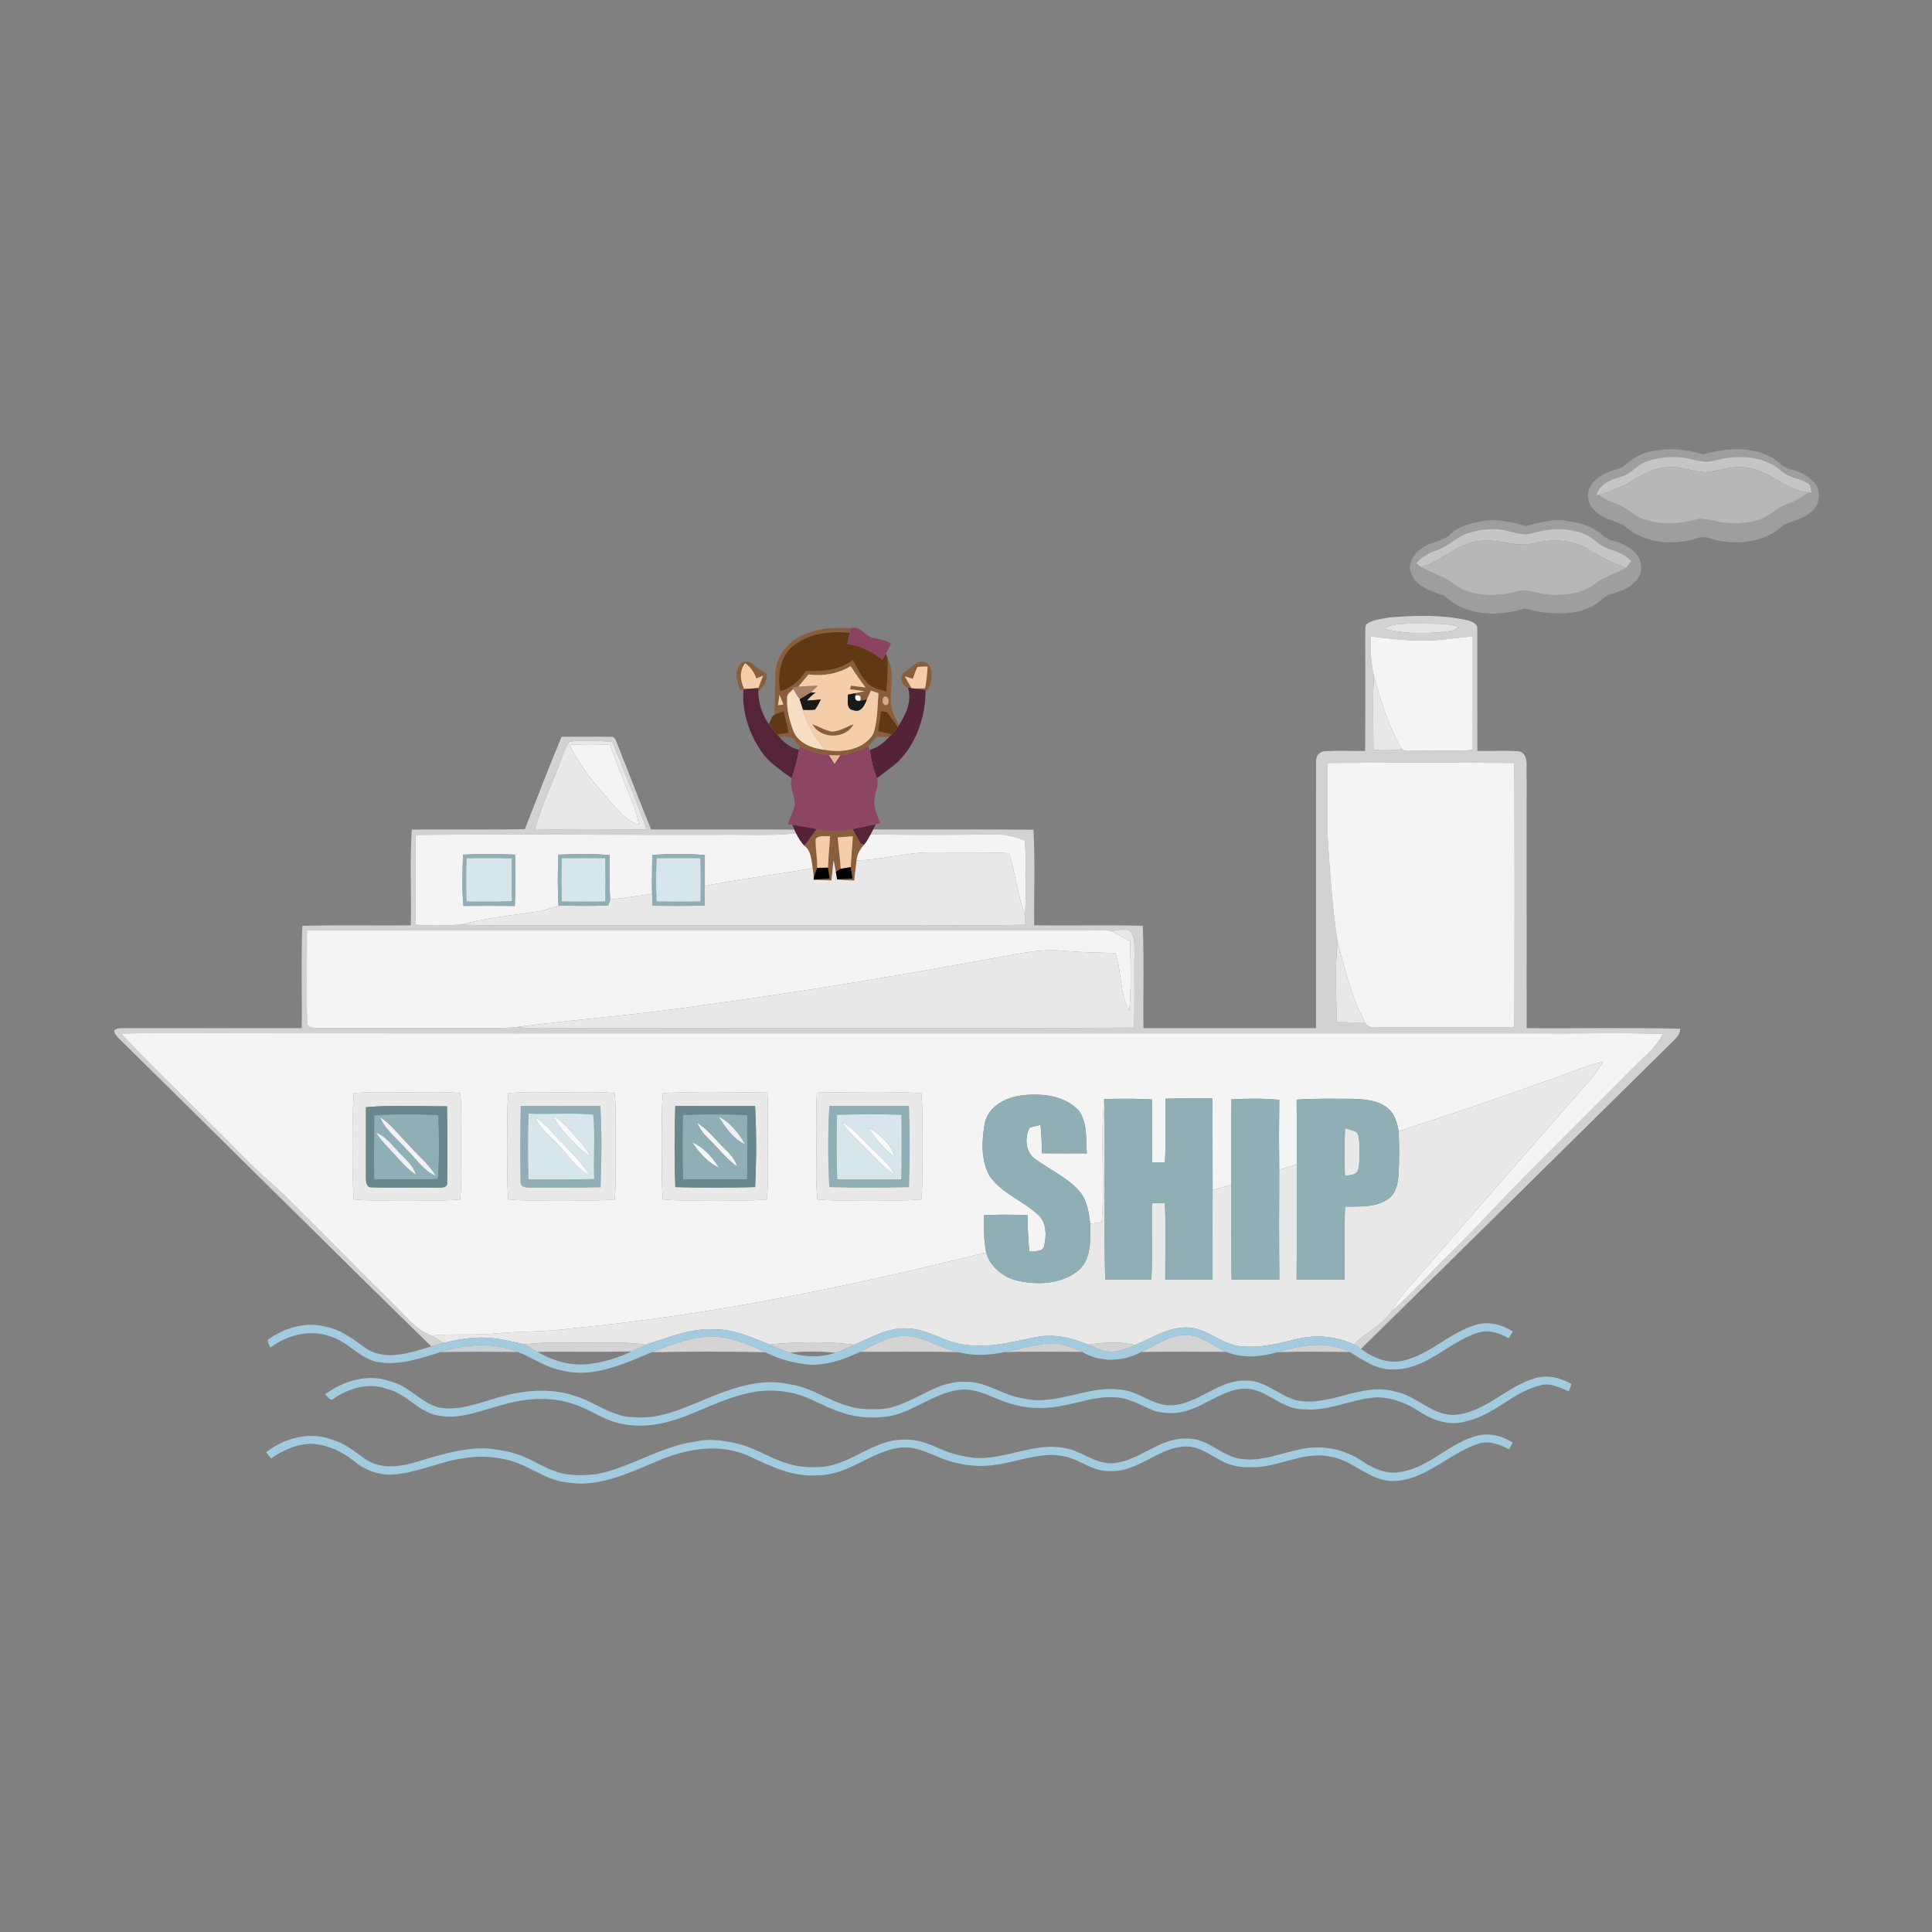 <?xml version="1.0" encoding="UTF-8" ?>
<!DOCTYPE svg PUBLIC "-//W3C//DTD SVG 1.1//EN" "http://www.w3.org/Graphics/SVG/1.1/DTD/svg11.dtd">
<svg width="750pt" height="750pt" viewBox="0 0 750 750" version="1.1" xmlns="http://www.w3.org/2000/svg">
<rect x="0" y="0" width="750" height="750" fill="#808080" stroke="none"/>
<g id="#9e9e9eff">
<path fill="#9e9e9e" opacity="1.00" d=" M 640.33 175.38 C 647.15 173.75 654.41 174.20 661.06 176.39 C 670.84 173.64 682.85 172.81 691.05 179.94 C 692.84 181.93 695.60 182.18 697.96 183.12 C 700.88 184.17 703.56 186.05 705.27 188.67 C 706.71 191.62 706.33 195.56 703.90 197.90 C 700.96 201.20 696.51 202.09 692.57 203.60 C 686.25 209.91 676.55 211.53 668.02 210.04 C 664.95 209.67 661.91 207.54 658.85 208.95 C 649.32 212.03 637.71 210.90 630.21 203.80 C 626.43 201.99 621.87 201.35 618.93 198.07 C 615.90 195.40 615.50 190.29 618.38 187.37 C 621.15 183.94 625.52 182.74 629.55 181.51 C 632.78 178.89 636.12 176.21 640.33 175.38 M 639.81 178.90 C 635.72 180.07 633.22 184.08 629.07 185.12 C 625.13 186.20 620.80 187.97 619.64 192.34 L 620.61 192.07 C 622.57 193.75 624.96 194.76 627.39 195.58 C 631.44 196.86 634.25 200.43 638.30 201.71 C 644.63 203.76 651.51 203.51 657.89 201.84 C 661.30 200.81 664.71 202.25 668.08 202.74 C 672.98 203.50 678.09 203.26 682.84 201.81 C 686.90 200.55 689.80 197.13 693.78 195.70 C 696.78 194.59 699.67 193.15 702.17 191.13 L 703.24 191.34 C 703.10 190.57 702.82 189.03 702.68 188.27 C 699.58 185.59 694.98 185.77 691.88 183.09 C 684.90 176.72 674.29 176.38 665.59 178.75 C 662.35 179.82 659.05 178.80 655.88 178.08 C 650.58 176.82 644.98 177.32 639.81 178.90 Z" />
<path fill="#9e9e9e" opacity="1.00" d=" M 574.40 202.54 C 580.31 201.10 586.32 202.53 592.01 204.20 C 596.94 203.19 601.86 201.43 606.98 202.05 C 611.21 202.64 615.61 203.35 619.29 205.67 C 621.52 207.02 623.26 209.25 625.92 209.84 C 629.89 211.05 634.19 212.80 636.31 216.62 C 637.68 219.58 637.33 223.50 634.79 225.75 C 631.99 228.84 627.84 229.82 624.06 231.11 C 621.62 232.59 619.72 234.89 617.01 235.92 C 609.08 239.31 600.05 238.38 591.97 236.19 C 581.63 239.49 568.79 239.29 560.67 231.19 C 555.90 229.66 550.21 228.00 547.98 223.02 C 546.10 219.24 548.62 214.97 551.85 212.89 C 555.25 210.18 560.13 210.38 563.21 207.21 C 566.30 204.44 570.37 203.18 574.40 202.54 M 570.59 206.71 C 565.78 208.05 562.34 212.05 557.63 213.64 C 554.63 214.65 551.84 216.22 549.78 218.67 C 550.29 219.05 551.29 219.82 551.80 220.20 C 554.44 221.70 557.28 222.78 560.06 224.01 C 563.38 225.51 565.93 228.36 569.42 229.55 C 575.62 231.60 582.38 231.35 588.63 229.65 C 593.11 228.34 597.46 230.76 601.93 230.93 C 608.02 231.26 614.59 230.39 619.51 226.49 C 623.01 223.72 627.45 222.69 631.25 220.46 C 631.92 219.57 632.59 218.68 633.28 217.79 C 630.99 215.36 627.93 214.05 624.79 213.13 C 621.22 212.14 618.86 209.06 615.61 207.49 C 609.04 204.65 601.59 204.95 594.84 206.98 C 591.53 208.09 588.21 206.68 584.99 206.01 C 580.24 204.87 575.24 205.43 570.59 206.71 Z" />
</g>
<g id="#c5c5c5ff">
<path fill="#c5c5c5" opacity="1.00" d=" M 639.81 178.90 C 644.98 177.32 650.58 176.82 655.88 178.08 C 659.05 178.80 662.35 179.82 665.59 178.75 C 674.29 176.38 684.90 176.72 691.88 183.09 C 694.98 185.77 699.58 185.59 702.68 188.27 C 702.82 189.03 703.10 190.57 703.24 191.34 L 702.17 191.13 C 692.95 190.38 686.63 182.15 677.43 181.45 C 672.13 180.62 667.10 183.03 661.87 183.32 C 657.26 183.18 652.91 181.02 648.25 181.31 C 643.19 181.47 638.45 183.53 634.25 186.24 C 630.06 188.92 625.40 190.78 620.61 192.07 L 619.64 192.34 C 620.80 187.97 625.13 186.20 629.07 185.12 C 633.22 184.08 635.72 180.07 639.81 178.90 Z" />
<path fill="#c5c5c5" opacity="1.00" d=" M 570.59 206.71 C 575.24 205.43 580.24 204.87 584.99 206.01 C 588.21 206.68 591.53 208.09 594.84 206.98 C 601.59 204.95 609.04 204.65 615.61 207.49 C 618.86 209.06 621.22 212.14 624.79 213.13 C 627.93 214.05 630.99 215.36 633.28 217.79 C 632.59 218.68 631.92 219.57 631.25 220.46 C 626.18 218.55 621.27 216.27 616.71 213.32 C 610.50 209.42 602.74 209.19 595.77 210.83 C 588.84 212.76 582.01 209.13 575.03 209.95 C 566.19 210.40 560.01 217.73 551.80 220.20 C 551.29 219.82 550.29 219.05 549.78 218.67 C 551.84 216.22 554.63 214.65 557.63 213.64 C 562.34 212.05 565.78 208.05 570.59 206.71 Z" />
</g>
<g id="#b7b7b7ff">
<path fill="#b7b7b7" opacity="1.00" d=" M 634.25 186.24 C 638.45 183.53 643.19 181.47 648.25 181.31 C 652.91 181.02 657.26 183.18 661.87 183.32 C 667.10 183.03 672.13 180.62 677.43 181.45 C 686.63 182.15 692.95 190.38 702.17 191.13 C 699.67 193.15 696.78 194.59 693.78 195.70 C 689.80 197.13 686.90 200.55 682.84 201.81 C 678.09 203.26 672.98 203.50 668.08 202.74 C 664.71 202.25 661.30 200.81 657.89 201.84 C 651.51 203.51 644.63 203.76 638.30 201.71 C 634.25 200.43 631.44 196.86 627.39 195.58 C 624.96 194.76 622.57 193.75 620.61 192.07 C 625.40 190.78 630.06 188.92 634.25 186.24 Z" />
<path fill="#b7b7b7" opacity="1.00" d=" M 551.80 220.20 C 560.01 217.73 566.19 210.40 575.03 209.95 C 582.01 209.13 588.84 212.76 595.77 210.83 C 602.74 209.19 610.50 209.42 616.71 213.32 C 621.27 216.27 626.18 218.55 631.25 220.46 C 627.45 222.69 623.01 223.72 619.51 226.49 C 614.59 230.39 608.02 231.26 601.93 230.93 C 597.46 230.76 593.11 228.34 588.63 229.65 C 582.38 231.35 575.62 231.60 569.42 229.55 C 565.93 228.36 563.38 225.51 560.06 224.01 C 557.28 222.78 554.44 221.70 551.80 220.20 Z" />
</g>
<g id="#d2d2d2ff">
<path fill="#d2d2d2" opacity="1.00" d=" M 539.45 239.68 C 549.41 238.90 559.59 238.57 569.41 240.74 C 571.13 241.15 573.72 242.02 573.47 244.23 C 573.55 259.98 573.45 275.73 573.51 291.49 C 578.85 291.64 584.21 291.26 589.54 291.65 C 592.04 291.99 592.73 294.83 592.63 296.96 C 592.63 331.01 592.61 365.07 592.64 399.12 C 612.51 399.29 632.41 398.83 652.27 399.36 C 652.19 402.26 649.61 403.90 647.81 405.82 C 607.98 445.08 568.23 484.45 528.33 523.65 C 527.44 523.04 526.54 522.46 525.64 521.90 C 530.06 517.20 536.37 514.66 540.06 509.22 C 548.04 502.16 555.12 494.18 562.74 486.74 C 574.04 475.71 584.52 463.87 595.79 452.80 C 608.57 439.91 621.45 427.12 634.26 414.26 C 638.24 410.20 643.00 406.68 645.48 401.40 C 629.67 400.78 613.83 401.31 598.00 401.15 C 418.34 401.16 238.67 401.21 59.00 401.09 C 55.00 401.08 51.01 401.13 47.01 401.24 C 62.51 417.64 78.94 433.15 94.74 449.27 C 100.59 455.43 107.35 460.63 113.23 466.77 C 126.45 479.89 139.49 493.17 152.73 506.27 C 157.30 510.73 161.33 516.13 167.50 518.47 C 169.08 519.36 170.61 520.34 172.14 521.33 C 170.55 521.74 168.97 522.20 167.40 522.67 C 126.94 483.13 86.89 443.16 46.53 403.51 C 45.59 402.50 44.38 401.51 44.31 400.02 C 45.52 398.77 47.43 399.27 48.98 399.11 C 71.69 399.15 94.41 399.13 117.12 399.12 C 117.29 385.88 116.82 372.61 117.37 359.38 C 131.40 359.08 145.45 359.34 159.48 359.24 C 159.76 346.86 159.02 334.42 159.86 322.07 C 174.49 321.82 189.13 322.22 203.76 321.86 C 208.48 309.90 213.01 297.85 218.01 286.00 C 224.33 286.04 230.65 285.93 236.98 286.03 C 238.56 285.70 239.01 287.27 239.48 288.41 C 243.93 299.60 248.21 310.86 252.77 322.01 C 271.29 322.02 289.82 321.94 308.35 322.04 C 308.52 322.40 308.87 323.11 309.04 323.47 C 299.06 324.58 289.01 323.90 279.00 324.07 C 239.76 324.21 200.52 323.67 161.29 324.13 C 161.22 335.75 161.26 347.37 161.27 358.98 C 167.09 359.38 172.93 359.36 178.75 358.94 C 190.16 359.46 201.58 359.06 213.00 359.17 C 257.67 359.17 302.33 359.18 347.00 359.17 C 364.01 359.03 381.03 359.46 398.04 358.97 C 398.01 357.74 397.99 356.51 397.97 355.28 C 398.22 345.60 398.48 335.89 397.88 326.22 C 393.76 324.68 389.42 323.72 385.00 323.89 C 369.33 324.18 353.64 324.15 337.97 323.91 C 338.21 323.43 338.70 322.48 338.94 322.00 C 359.69 322.07 380.44 321.86 401.19 322.10 C 401.88 334.44 401.33 346.83 401.47 359.19 C 415.52 359.41 429.58 359.05 443.63 359.38 C 444.18 372.61 443.71 385.88 443.88 399.12 C 466.21 399.14 488.54 399.13 510.88 399.12 C 510.89 364.74 510.85 330.35 510.90 295.97 C 510.65 293.93 511.90 291.85 514.06 291.64 C 519.35 291.29 524.66 291.58 529.96 291.53 C 530.04 276.67 530.00 261.80 529.98 246.94 C 530.03 245.43 529.85 243.87 530.34 242.41 C 532.92 240.39 536.36 240.34 539.45 239.68 M 537.32 243.99 C 545.00 246.21 553.18 246.02 561.06 245.21 C 562.75 244.80 565.18 245.15 565.97 243.20 C 561.09 241.87 555.99 242.14 550.99 242.09 C 546.39 242.15 541.52 241.70 537.32 243.99 M 532.09 247.08 C 531.95 252.30 532.16 257.57 533.40 262.66 C 532.70 272.11 533.18 281.59 533.19 291.06 C 536.84 291.38 540.52 291.37 544.16 290.85 C 545.77 291.97 548.06 291.27 549.94 291.46 C 557.18 291.02 564.44 291.88 571.66 291.06 C 571.76 276.38 571.68 261.70 571.71 247.02 C 566.14 247.52 560.60 248.47 555.00 248.63 C 547.32 248.95 539.70 247.92 532.09 247.08 M 218.11 294.10 C 214.86 303.43 210.26 312.28 207.77 321.86 C 222.17 322.28 236.58 322.06 250.99 322.00 C 246.97 310.51 242.18 299.31 237.78 287.97 C 232.25 287.64 226.66 287.20 221.14 287.89 C 219.54 289.61 218.95 291.97 218.11 294.10 M 515.32 296.19 C 515.52 308.45 514.81 320.74 515.93 332.97 C 516.66 343.90 517.55 354.85 519.27 365.67 C 518.15 375.98 518.70 386.42 519.00 396.77 C 522.64 396.88 526.28 396.95 529.92 396.97 C 531.69 400.05 536.08 398.41 539.00 398.84 C 555.28 398.66 571.55 398.90 587.83 398.72 C 587.98 364.55 588.00 330.36 587.82 296.18 C 563.66 296.00 539.49 296.00 515.32 296.19 M 119.16 361.16 C 119.17 373.04 118.89 384.95 119.25 396.82 C 119.27 399.31 122.21 398.98 123.94 399.12 C 144.29 399.13 164.65 399.12 185.00 399.12 C 190.22 399.06 195.46 399.25 200.67 398.71 C 205.42 399.32 210.22 399.28 215.01 399.16 C 290.04 398.92 365.07 399.36 440.10 398.94 C 440.68 389.30 440.14 379.64 440.42 370.00 C 440.25 367.10 440.76 363.65 438.61 361.35 C 436.42 360.14 433.80 361.28 431.50 361.47 C 427.72 360.68 423.82 361.16 420.00 361.10 C 319.72 361.15 219.44 361.04 119.16 361.16 Z" />
</g>
<g id="#e5e5e5ff">
<path fill="#e5e5e5" opacity="1.00" d=" M 537.32 243.99 C 541.52 241.70 546.39 242.15 550.99 242.09 C 555.99 242.14 561.09 241.87 565.97 243.20 C 565.18 245.15 562.75 244.80 561.06 245.21 C 553.18 246.02 545.00 246.21 537.32 243.99 Z" />
</g>
<g id="#8a5d3bff">
<path fill="#8a5d3b" opacity="1.00" d=" M 313.19 245.94 C 318.56 243.62 324.47 243.65 330.21 243.88 C 330.11 244.31 329.92 245.18 329.82 245.61 C 321.97 244.85 313.41 245.91 307.25 251.25 C 302.63 255.60 301.82 262.47 302.86 268.44 C 307.11 267.15 310.44 264.17 312.86 260.54 C 319.22 260.69 325.87 260.26 331.11 256.22 C 332.76 259.34 334.25 262.65 336.75 265.22 C 338.68 267.20 341.52 267.69 344.06 268.50 C 344.48 264.21 344.70 259.90 344.57 255.59 C 348.16 262.05 344.31 269.68 346.55 276.45 C 347.25 278.20 348.20 279.84 348.94 281.58 L 348.53 282.24 C 347.13 280.33 345.77 278.39 344.42 276.45 C 343.83 276.37 342.64 276.19 342.04 276.11 C 341.64 278.68 341.25 281.26 340.85 283.84 C 342.63 284.26 344.41 284.68 346.21 285.10 C 345.96 285.35 345.46 285.84 345.21 286.09 C 343.57 286.10 341.93 286.08 340.30 286.08 C 339.24 287.28 338.19 288.50 337.06 289.64 C 333.71 291.54 330.00 292.73 326.18 293.19 C 324.72 293.22 323.26 293.21 321.81 293.16 C 317.88 292.61 314.04 291.48 310.41 289.90 C 309.46 288.71 308.54 287.49 307.45 286.44 C 305.87 285.87 304.14 286.13 302.51 286.01 C 302.28 285.77 301.83 285.29 301.61 285.05 C 303.12 284.87 304.64 284.68 306.16 284.50 C 305.61 281.68 304.97 278.89 304.21 276.12 C 303.04 276.53 301.88 276.93 300.73 277.39 C 300.77 271.92 300.83 266.44 300.98 260.98 C 301.54 254.02 306.64 248.09 313.19 245.94 M 313.84 261.83 C 312.52 263.43 311.20 265.02 309.86 266.60 C 309.29 266.66 308.15 266.78 307.58 266.84 L 307.94 267.50 C 306.98 268.52 305.38 269.40 305.55 271.04 C 305.36 275.48 306.47 279.91 308.08 284.01 C 310.16 288.75 315.55 290.57 320.32 291.11 C 326.83 292.35 335.18 291.09 338.94 285.02 C 340.75 279.95 340.60 274.39 341.02 269.07 C 340.03 268.74 339.04 268.40 338.06 268.08 C 337.54 269.25 337.04 270.42 336.50 271.59 C 335.86 271.68 334.59 271.88 333.95 271.98 C 334.40 270.27 333.77 269.64 332.07 270.10 L 332.22 269.06 C 333.06 268.88 334.75 268.53 335.60 268.35 C 333.74 268.01 331.86 267.79 329.99 267.59 C 330.07 267.23 330.23 266.52 330.31 266.16 C 332.21 266.38 334.11 266.63 336.01 266.89 C 333.97 264.20 332.07 261.41 330.20 258.59 C 325.30 261.64 319.51 262.50 313.84 261.83 M 302.59 269.75 C 302.38 271.08 302.18 272.42 302.01 273.76 C 302.53 273.70 303.56 273.57 304.08 273.51 C 303.65 272.23 303.16 270.97 302.59 269.75 M 343.19 270.57 C 342.29 271.40 342.41 273.51 343.81 273.74 C 345.75 273.55 345.10 269.58 343.19 270.57 Z" />
<path fill="#8a5d3b" opacity="1.00" d=" M 287.18 258.15 C 288.12 256.70 290.13 256.73 291.61 257.19 C 293.55 258.82 295.45 260.51 297.70 261.72 C 297.84 264.47 296.34 266.72 294.38 268.53 C 294.39 268.17 294.40 267.46 294.41 267.10 C 294.96 265.48 295.62 263.89 296.23 262.30 C 295.36 262.65 294.49 263.02 293.62 263.39 C 292.78 261.01 291.38 258.87 289.23 257.49 C 286.93 260.50 287.36 264.12 288.84 267.37 C 290.34 267.32 291.85 267.25 293.36 267.18 C 291.77 267.33 290.19 267.53 288.62 267.72 C 288.29 267.76 287.65 267.84 287.33 267.88 C 286.28 264.85 284.79 260.92 287.18 258.15 Z" />
<path fill="#8a5d3b" opacity="1.00" d=" M 351.01 261.07 C 353.63 259.36 356.06 255.70 359.62 257.25 C 363.07 260.03 361.64 264.62 360.12 268.03 L 359.30 267.91 C 357.77 267.69 356.24 267.47 354.71 267.26 C 356.17 267.26 357.64 267.23 359.10 267.19 C 359.66 264.40 359.97 261.58 360.08 258.75 C 358.77 258.74 357.47 258.79 356.18 258.91 C 355.40 260.37 354.89 261.95 354.33 263.51 C 353.31 263.19 352.28 262.86 351.26 262.54 C 352.10 264.09 352.98 265.63 353.87 267.16 C 353.51 267.09 352.79 266.97 352.42 266.90 C 350.04 266.54 348.89 262.39 351.01 261.07 Z" />
<path fill="#8a5d3b" opacity="1.00" d=" M 315.38 281.12 C 317.93 282.06 320.32 283.54 323.04 284.00 C 326.02 283.87 328.61 282.10 331.37 281.15 C 328.29 287.04 318.43 287.03 315.38 281.12 Z" />
<path fill="#8a5d3b" opacity="1.00" d=" M 317.02 321.83 C 321.60 322.98 326.37 322.90 330.96 321.80 C 332.04 323.68 333.09 325.57 334.12 327.48 C 334.46 327.58 335.15 327.78 335.49 327.88 C 333.91 329.61 332.67 331.65 332.51 334.05 C 332.17 336.63 331.92 339.22 331.60 341.81 C 329.39 341.74 327.17 341.67 324.98 341.38 C 326.97 341.28 328.96 341.17 330.96 341.05 C 330.72 339.58 330.46 338.12 330.28 336.65 C 330.38 332.64 330.91 328.66 331.05 324.65 C 329.08 324.77 327.13 324.92 325.18 325.11 C 325.54 329.17 326.14 333.21 326.36 337.28 C 325.89 337.56 324.94 338.10 324.47 338.38 C 324.20 336.87 323.90 335.37 323.60 333.88 C 323.33 336.51 323.05 339.16 322.75 341.80 C 320.45 341.72 318.16 341.62 315.87 341.49 C 317.94 341.34 320.01 341.19 322.08 341.03 C 321.85 339.63 321.61 338.24 321.43 336.84 C 321.49 332.75 322.05 328.69 322.20 324.60 C 320.37 324.76 318.18 324.17 316.68 325.52 C 316.45 329.32 317.35 333.09 317.23 336.90 C 316.79 338.12 316.35 339.34 315.91 340.57 C 315.78 339.37 315.63 338.18 315.48 337.00 C 314.95 333.93 314.97 330.36 312.25 328.30 C 313.83 326.14 315.40 323.96 317.02 321.83 Z" />
</g>
<g id="#8a4360ff">
<path fill="#8a4360" opacity="1.00" d=" M 330.21 243.88 C 334.00 242.59 335.80 247.16 339.21 247.68 C 341.52 248.05 343.82 248.58 345.87 249.79 C 345.23 251.09 344.60 252.39 343.94 253.68 C 343.61 254.30 342.95 255.56 342.62 256.19 C 338.67 252.95 334.05 250.67 328.95 250.03 C 329.23 248.55 329.51 247.08 329.82 245.61 C 329.92 245.18 330.11 244.31 330.21 243.88 Z" />
</g>
<g id="#603813ff">
<path fill="#603813" opacity="1.00" d=" M 307.25 251.25 C 313.41 245.91 321.97 244.85 329.82 245.61 C 329.51 247.08 329.23 248.55 328.95 250.03 C 334.05 250.67 338.67 252.95 342.62 256.19 C 342.95 255.56 343.61 254.30 343.94 253.68 C 344.10 254.15 344.41 255.11 344.57 255.59 C 344.70 259.90 344.48 264.21 344.06 268.50 C 341.52 267.69 338.68 267.20 336.75 265.22 C 334.25 262.65 332.76 259.34 331.11 256.22 C 325.87 260.26 319.22 260.69 312.86 260.54 C 310.44 264.17 307.11 267.15 302.86 268.44 C 301.82 262.47 302.63 255.60 307.25 251.25 Z" />
<path fill="#603813" opacity="1.00" d=" M 300.73 277.39 C 301.88 276.93 303.04 276.53 304.21 276.12 C 304.97 278.89 305.61 281.68 306.16 284.50 C 304.64 284.68 303.12 284.87 301.61 285.05 C 300.48 283.78 299.42 282.45 298.41 281.09 C 299.17 279.89 299.41 278.09 300.73 277.39 Z" />
<path fill="#603813" opacity="1.00" d=" M 342.04 276.11 C 342.64 276.19 343.83 276.37 344.42 276.45 C 345.77 278.39 347.13 280.33 348.53 282.24 C 347.80 283.23 347.02 284.18 346.21 285.10 C 344.41 284.68 342.63 284.26 340.85 283.84 C 341.25 281.26 341.64 278.68 342.04 276.11 Z" />
</g>
<g id="#f4f4f4ff">
<path fill="#f4f4f4" opacity="1.00" d=" M 532.09 247.08 C 539.70 247.92 547.32 248.95 555.00 248.63 C 560.60 248.47 566.14 247.52 571.71 247.02 C 571.68 261.70 571.76 276.38 571.66 291.06 C 564.44 291.88 557.18 291.02 549.94 291.46 C 548.06 291.27 545.77 291.97 544.16 290.85 C 539.00 282.15 536.11 272.34 533.40 262.66 C 532.16 257.57 531.95 252.30 532.09 247.08 Z" />
<path fill="#f4f4f4" opacity="1.00" d=" M 221.07 289.15 C 226.28 288.85 231.50 288.85 236.71 289.19 C 238.84 294.45 240.75 299.79 242.91 305.03 C 244.88 309.97 247.17 314.85 248.02 320.15 C 243.25 318.72 240.06 314.71 236.84 311.17 C 230.96 304.32 225.01 297.34 221.07 289.15 Z" />
<path fill="#f4f4f4" opacity="1.00" d=" M 515.32 296.19 C 539.49 296.00 563.66 296.00 587.82 296.18 C 588.00 330.36 587.98 364.55 587.83 398.72 C 571.55 398.90 555.28 398.66 539.00 398.84 C 536.08 398.41 531.69 400.05 529.92 396.97 C 524.62 387.22 522.09 376.31 519.27 365.67 C 517.55 354.85 516.66 343.90 515.93 332.97 C 514.81 320.74 515.52 308.45 515.32 296.19 Z" />
<path fill="#f4f4f4" opacity="1.00" d=" M 279.00 324.07 C 289.01 323.90 299.06 324.58 309.04 323.47 C 309.90 325.20 310.92 326.87 312.25 328.30 C 314.97 330.36 314.95 333.93 315.48 337.00 C 301.56 339.53 287.49 341.14 273.62 343.92 C 273.64 339.92 273.60 335.92 273.61 331.93 C 266.82 331.39 260.00 331.43 253.21 331.85 C 253.19 336.89 253.01 341.93 253.13 346.97 C 247.71 347.80 242.30 348.61 236.85 349.22 C 236.54 343.46 236.52 337.69 236.63 331.93 C 230.02 331.40 223.38 331.47 216.76 331.78 C 216.47 338.36 216.44 344.96 216.81 351.54 C 213.39 352.89 209.81 353.80 206.16 354.24 C 196.96 355.44 187.75 356.66 178.75 358.94 C 172.93 359.36 167.09 359.38 161.27 358.98 C 161.26 347.37 161.22 335.75 161.29 324.13 C 200.52 323.67 239.76 324.21 279.00 324.07 M 179.75 331.76 C 179.53 338.40 179.32 345.06 179.89 351.68 C 186.54 351.62 193.20 351.61 199.85 351.70 C 200.14 345.06 200.06 338.41 199.96 331.77 C 193.23 331.47 186.48 331.50 179.75 331.76 Z" />
<path fill="#f4f4f4" opacity="1.00" d=" M 337.97 323.91 C 353.64 324.15 369.33 324.18 385.00 323.89 C 389.42 323.72 393.76 324.68 397.88 326.22 C 398.48 335.89 398.22 345.60 397.97 355.28 C 395.01 347.49 394.20 339.14 391.74 331.20 C 381.83 330.78 371.91 331.01 362.00 330.91 C 352.05 330.78 342.43 333.80 332.51 334.05 C 332.67 331.65 333.91 329.61 335.49 327.88 C 336.42 326.62 337.22 325.28 337.97 323.91 Z" />
<path fill="#f4f4f4" opacity="1.00" d=" M 119.16 361.16 C 219.44 361.04 319.72 361.15 420.00 361.10 C 423.82 361.16 427.72 360.68 431.50 361.47 C 433.95 362.72 436.32 364.13 438.73 365.48 C 438.84 374.46 439.25 383.47 438.38 392.42 C 434.52 385.55 435.55 377.28 432.96 369.97 C 425.97 369.79 418.98 369.67 412.01 369.04 C 402.91 368.25 393.99 370.59 385.09 372.09 C 347.91 378.88 310.62 385.14 273.15 390.16 C 249.09 393.84 224.79 395.55 200.67 398.71 C 195.46 399.25 190.22 399.06 185.00 399.12 C 164.65 399.12 144.29 399.13 123.94 399.12 C 122.21 398.98 119.27 399.31 119.25 396.82 C 118.89 384.95 119.17 373.04 119.16 361.16 Z" />
<path fill="#f4f4f4" opacity="1.00" d=" M 47.01 401.24 C 51.01 401.13 55.00 401.08 59.00 401.09 C 238.67 401.21 418.34 401.16 598.00 401.15 C 613.83 401.31 629.67 400.78 645.48 401.40 C 643.00 406.68 638.24 410.20 634.26 414.26 C 621.45 427.12 608.57 439.91 595.79 452.80 C 584.52 463.87 574.04 475.71 562.74 486.74 C 555.12 494.18 548.04 502.16 540.06 509.22 C 542.44 504.74 545.82 500.94 549.17 497.17 C 571.07 472.07 592.96 446.96 614.91 421.90 C 617.75 418.94 620.30 415.72 622.26 412.11 C 615.09 413.96 608.26 416.85 601.28 419.25 C 581.96 426.22 562.51 432.83 542.97 439.15 C 542.35 435.90 541.44 432.39 538.76 430.22 C 534.94 427.05 529.73 426.70 524.99 426.57 C 517.78 426.54 510.56 426.38 503.36 426.88 C 503.43 435.27 503.44 443.65 503.39 452.04 C 501.12 452.73 498.85 453.42 496.58 454.10 C 496.48 445.04 496.48 435.99 496.60 426.94 C 490.43 426.38 484.23 426.44 478.05 426.76 C 477.90 437.82 478.06 448.88 477.98 459.94 C 475.56 460.60 473.14 461.27 470.73 461.95 C 470.66 450.09 470.76 438.23 470.69 426.37 C 464.62 426.38 458.55 426.37 452.48 426.50 C 452.27 434.78 452.64 443.08 452.24 451.37 C 450.56 451.31 448.90 451.25 447.23 451.19 C 447.24 443.04 447.44 434.89 447.14 426.75 C 440.98 426.48 434.81 426.49 428.65 426.64 C 427.04 442.51 428.99 458.54 427.68 474.44 C 426.19 474.65 424.70 474.87 423.22 475.10 C 422.68 470.59 421.99 465.69 418.82 462.19 C 414.12 456.97 407.56 454.09 401.98 450.01 C 398.08 447.40 397.64 441.70 399.67 437.80 C 401.05 437.32 402.50 437.03 403.93 436.71 C 404.28 440.36 404.43 444.02 404.47 447.69 C 410.28 447.74 416.10 447.75 421.91 447.71 C 421.52 442.19 422.21 435.94 418.83 431.20 C 413.40 425.25 404.54 424.36 396.97 425.19 C 390.65 425.88 383.54 429.41 382.26 436.23 C 381.08 442.97 380.71 450.58 384.29 456.69 C 389.05 463.46 397.40 466.18 403.24 471.78 C 406.30 474.77 406.24 479.61 405.40 483.50 C 404.87 486.26 401.62 485.49 399.59 485.87 C 399.13 481.17 398.94 476.46 398.88 471.74 C 393.25 471.47 387.62 471.47 381.99 471.74 C 381.94 476.56 381.89 481.43 382.81 486.18 C 329.87 499.44 276.21 510.44 221.83 515.69 C 211.89 517.13 201.82 516.69 191.84 517.70 C 183.75 518.46 175.60 517.65 167.50 518.47 C 161.33 516.13 157.30 510.73 152.73 506.27 C 139.49 493.17 126.45 479.89 113.23 466.77 C 107.35 460.63 100.59 455.43 94.74 449.27 C 78.94 433.15 62.51 417.64 47.01 401.24 M 137.36 424.35 C 136.73 431.22 137.10 438.11 137.04 445.00 C 137.09 451.88 136.74 458.78 137.36 465.64 C 144.22 466.26 151.12 465.90 158.00 465.96 C 164.89 465.91 171.78 466.27 178.65 465.65 C 179.31 458.78 178.94 451.88 179.00 445.00 C 178.94 438.11 179.32 431.21 178.65 424.35 C 171.79 423.68 164.89 424.06 158.00 424.00 C 151.12 424.06 144.22 423.69 137.36 424.35 M 197.35 424.35 C 196.70 431.22 197.05 438.12 197.00 445.00 C 197.06 451.88 196.69 458.78 197.35 465.64 C 204.22 466.27 211.12 465.90 218.00 465.96 C 224.88 465.91 231.77 466.26 238.64 465.64 C 239.26 458.77 238.91 451.88 238.96 445.00 C 238.90 438.11 239.26 431.22 238.64 424.35 C 231.78 423.69 224.88 424.06 218.00 424.00 C 211.11 424.06 204.21 423.69 197.35 424.35 M 257.35 424.34 C 256.68 431.21 257.06 438.11 257.00 445.00 C 257.06 451.88 256.68 458.78 257.35 465.64 C 263.89 466.24 270.45 465.93 277.00 465.96 C 283.89 465.91 290.80 466.26 297.68 465.65 C 298.44 458.79 298.01 451.88 298.08 445.00 C 298.05 438.04 298.27 431.09 297.90 424.14 C 284.38 424.00 270.84 423.64 257.35 424.34 M 317.10 424.14 C 316.65 433.75 317.06 443.38 316.89 453.00 C 316.78 457.22 316.90 461.45 317.33 465.65 C 323.87 466.24 330.44 465.93 337.00 465.96 C 343.88 465.91 350.78 466.26 357.65 465.64 C 358.31 458.78 357.94 451.88 358.00 445.00 C 357.94 438.11 358.31 431.21 357.65 424.35 C 344.15 423.63 330.61 424.01 317.10 424.14 Z" />
<path fill="#f4f4f4" opacity="1.00" d=" M 270.67 435.79 C 274.97 438.60 278.03 442.80 281.71 446.30 C 283.69 448.15 285.42 450.31 286.24 452.94 C 281.93 449.90 278.75 445.64 275.01 441.99 C 273.17 440.23 271.51 438.23 270.67 435.79 Z" />
</g>
<g id="#f4ceabff">
<path fill="#f4ceab" opacity="1.00" d=" M 289.23 257.49 C 291.38 258.87 292.78 261.01 293.62 263.39 C 294.49 263.02 295.36 262.65 296.23 262.30 C 295.62 263.89 294.96 265.48 294.41 267.10 L 293.36 267.18 C 291.85 267.25 290.34 267.32 288.84 267.37 C 287.36 264.12 286.93 260.50 289.23 257.49 Z" />
<path fill="#f4ceab" opacity="1.00" d=" M 313.84 261.83 C 319.51 262.50 325.30 261.64 330.20 258.59 C 332.07 261.41 333.97 264.20 336.01 266.89 C 334.11 266.63 332.21 266.38 330.31 266.16 C 330.23 266.52 330.07 267.23 329.99 267.59 C 331.86 267.79 333.74 268.01 335.60 268.35 C 334.75 268.53 333.06 268.88 332.22 269.06 C 331.46 269.20 329.94 269.50 329.18 269.65 C 329.25 271.88 328.26 275.28 331.37 275.74 C 334.31 276.73 335.60 273.80 336.50 271.59 C 337.04 270.42 337.54 269.25 338.06 268.08 C 339.04 268.40 340.03 268.74 341.02 269.07 C 340.60 274.39 340.75 279.95 338.94 285.02 C 335.18 291.09 326.83 292.35 320.32 291.11 C 316.66 286.42 313.24 281.39 311.74 275.56 C 313.28 275.60 314.84 275.73 316.38 275.47 C 317.31 274.27 317.95 272.88 318.65 271.54 C 316.85 271.70 315.05 271.87 313.25 271.95 C 314.23 270.76 315.38 269.72 316.61 268.79 C 316.13 268.81 315.17 268.86 314.68 268.88 C 315.63 268.03 316.53 267.14 317.43 266.24 C 314.90 266.26 312.37 266.37 309.86 266.60 C 311.20 265.02 312.52 263.43 313.84 261.83 M 315.38 281.12 C 318.43 287.03 328.29 287.04 331.37 281.15 C 328.61 282.10 326.02 283.87 323.04 284.00 C 320.32 283.54 317.93 282.06 315.38 281.12 Z" />
<path fill="#f4ceab" opacity="1.00" d=" M 356.18 258.91 C 357.47 258.79 358.77 258.74 360.08 258.75 C 359.97 261.58 359.66 264.40 359.10 267.19 C 357.64 267.23 356.17 267.26 354.71 267.26 L 353.87 267.16 C 352.98 265.63 352.10 264.09 351.26 262.54 C 352.28 262.86 353.31 263.19 354.33 263.51 C 354.89 261.95 355.40 260.37 356.18 258.91 Z" />
<path fill="#f4ceab" opacity="1.00" d=" M 302.59 269.75 C 303.16 270.97 303.65 272.23 304.08 273.51 C 303.56 273.57 302.53 273.70 302.01 273.76 C 302.18 272.42 302.38 271.08 302.59 269.75 Z" />
<path fill="#f4ceab" opacity="1.00" d=" M 316.68 325.52 C 318.18 324.17 320.37 324.76 322.20 324.60 C 322.05 328.69 321.49 332.75 321.43 336.84 C 320.03 336.86 318.62 336.88 317.23 336.90 C 317.35 333.09 316.45 329.32 316.68 325.52 Z" />
<path fill="#f4ceab" opacity="1.00" d=" M 325.18 325.11 C 327.13 324.92 329.08 324.77 331.05 324.65 C 330.91 328.66 330.38 332.64 330.28 336.65 C 328.96 336.83 327.66 337.04 326.36 337.28 C 326.14 333.21 325.54 329.17 325.18 325.11 Z" />
</g>
<g id="#e8e8e8ff">
<path fill="#e8e8e8" opacity="1.00" d=" M 533.40 262.66 C 536.11 272.34 539.00 282.15 544.16 290.85 C 540.52 291.37 536.84 291.38 533.19 291.06 C 533.18 281.59 532.70 272.11 533.40 262.66 Z" />
<path fill="#e8e8e8" opacity="1.00" d=" M 218.11 294.10 C 218.95 291.97 219.54 289.61 221.14 287.89 C 226.66 287.20 232.25 287.64 237.78 287.97 C 242.18 299.31 246.97 310.51 250.99 322.00 C 236.58 322.06 222.17 322.28 207.77 321.86 C 210.26 312.28 214.86 303.43 218.11 294.10 M 221.07 289.15 C 225.01 297.34 230.96 304.32 236.84 311.17 C 240.06 314.71 243.25 318.72 248.02 320.15 C 247.17 314.85 244.88 309.97 242.91 305.03 C 240.75 299.79 238.84 294.45 236.71 289.19 C 231.50 288.85 226.28 288.85 221.07 289.15 Z" />
<path fill="#e8e8e8" opacity="1.00" d=" M 332.51 334.05 C 342.43 333.80 352.05 330.78 362.00 330.91 C 371.91 331.01 381.83 330.78 391.74 331.20 C 394.20 339.14 395.01 347.49 397.97 355.28 C 397.99 356.51 398.01 357.74 398.04 358.97 C 381.03 359.46 364.01 359.03 347.00 359.17 C 302.33 359.18 257.67 359.17 213.00 359.17 C 201.58 359.06 190.16 359.46 178.75 358.94 C 187.75 356.66 196.96 355.44 206.16 354.24 C 209.81 353.80 213.39 352.89 216.81 351.54 C 223.26 351.59 229.71 351.85 236.15 351.44 C 236.32 350.88 236.68 349.78 236.85 349.22 C 242.30 348.61 247.71 347.80 253.13 346.97 C 253.18 348.50 253.27 350.04 253.36 351.58 C 260.07 351.70 266.77 351.75 273.48 351.49 C 273.54 348.97 273.60 346.44 273.62 343.92 C 287.49 341.14 301.56 339.53 315.48 337.00 C 315.63 338.18 315.78 339.37 315.91 340.57 L 315.87 341.49 C 318.16 341.62 320.45 341.72 322.75 341.80 C 323.05 339.16 323.33 336.51 323.60 333.88 C 323.90 335.37 324.20 336.87 324.47 338.38 C 324.60 339.13 324.85 340.63 324.98 341.38 C 327.17 341.67 329.39 341.74 331.60 341.81 C 331.92 339.22 332.17 336.63 332.51 334.05 Z" />
<path fill="#e8e8e8" opacity="1.00" d=" M 431.50 361.47 C 433.80 361.28 436.42 360.14 438.61 361.35 C 440.76 363.65 440.25 367.10 440.42 370.00 C 440.14 379.64 440.68 389.30 440.10 398.94 C 365.07 399.36 290.04 398.92 215.01 399.16 C 210.22 399.28 205.42 399.32 200.67 398.71 C 224.79 395.55 249.09 393.84 273.15 390.16 C 310.62 385.14 347.91 378.88 385.09 372.09 C 393.99 370.59 402.91 368.25 412.01 369.04 C 418.98 369.67 425.97 369.79 432.96 369.97 C 435.55 377.28 434.52 385.55 438.38 392.42 C 439.25 383.47 438.84 374.46 438.73 365.48 C 436.32 364.13 433.95 362.72 431.50 361.47 Z" />
<path fill="#e8e8e8" opacity="1.00" d=" M 519.27 365.67 C 522.09 376.31 524.62 387.22 529.92 396.97 C 526.28 396.95 522.64 396.88 519.00 396.77 C 518.70 386.42 518.15 375.98 519.27 365.67 Z" />
<path fill="#e8e8e8" opacity="1.00" d=" M 601.28 419.25 C 608.26 416.85 615.09 413.96 622.26 412.11 C 620.30 415.72 617.75 418.94 614.91 421.90 C 592.96 446.96 571.07 472.07 549.17 497.17 C 545.82 500.94 542.44 504.74 540.06 509.22 C 536.37 514.66 530.06 517.20 525.64 521.90 C 518.81 518.84 511.03 517.94 503.73 519.74 C 496.38 521.52 488.87 523.56 481.24 522.57 C 474.16 521.87 468.90 515.87 461.76 515.37 C 454.09 514.76 447.47 519.31 440.70 522.15 C 434.68 520.72 428.48 521.01 422.43 522.01 C 416.07 519.29 409.04 517.68 402.14 519.07 C 393.21 520.77 384.18 523.43 375.01 522.07 C 366.95 521.34 360.17 515.83 352.01 515.68 C 344.63 515.30 338.16 519.33 331.55 521.98 C 320.64 520.73 309.57 520.84 298.65 521.94 C 291.72 519.11 284.67 515.92 277.03 516.03 C 267.81 515.60 259.26 519.38 250.63 522.01 C 240.82 520.49 230.88 521.49 221.00 521.20 C 215.14 521.01 209.28 521.24 203.45 521.85 C 198.62 520.78 193.80 519.51 188.84 519.29 C 183.21 519.02 177.60 520.01 172.14 521.33 C 170.61 520.34 169.08 519.36 167.50 518.47 C 175.60 517.65 183.75 518.46 191.84 517.70 C 201.82 516.69 211.89 517.13 221.83 515.69 C 276.21 510.44 329.87 499.44 382.81 486.18 C 384.50 492.09 389.85 496.16 395.74 497.33 C 403.54 498.94 412.63 498.35 418.91 492.94 C 423.76 488.46 423.25 481.14 423.22 475.10 C 424.70 474.87 426.19 474.65 427.68 474.44 C 428.99 458.54 427.04 442.51 428.65 426.64 C 429.16 449.99 428.45 473.37 429.03 496.72 C 435.01 496.74 440.99 496.74 446.97 496.72 C 447.42 486.84 447.03 476.94 447.16 467.06 C 448.84 467.03 450.52 467.02 452.21 467.01 C 452.64 476.89 452.32 486.79 452.35 496.68 C 458.46 496.75 464.58 496.74 470.71 496.70 C 470.74 485.11 470.65 473.53 470.73 461.95 C 473.14 461.27 475.56 460.60 477.98 459.94 C 478.09 472.20 477.82 484.47 478.12 496.73 C 484.29 496.74 490.46 496.75 496.63 496.67 C 496.48 482.48 496.54 468.29 496.58 454.10 C 498.85 453.42 501.12 452.73 503.39 452.04 C 503.39 466.92 503.46 481.80 503.34 496.68 C 509.52 496.74 515.70 496.74 521.88 496.73 C 522.23 487.29 521.74 477.85 522.16 468.42 C 527.69 468.32 533.79 468.83 538.62 465.61 C 541.83 463.59 542.69 459.60 542.90 456.07 C 543.23 450.44 543.18 444.79 542.97 439.15 C 562.51 432.83 581.96 426.22 601.28 419.25 Z" />
<path fill="#e8e8e8" opacity="1.00" d=" M 522.17 437.94 C 523.63 438.39 525.12 438.78 526.53 439.44 C 527.71 440.60 527.50 442.45 527.70 443.97 C 527.75 447.39 528.00 450.89 527.20 454.24 C 526.48 456.37 523.86 456.09 522.10 456.53 C 521.92 450.33 521.82 444.13 522.17 437.94 Z" />
</g>
<g id="#a98163ff">
<path fill="#a98163" opacity="1.00" d=" M 307.58 266.84 C 308.15 266.78 309.29 266.66 309.86 266.60 C 312.37 266.37 314.90 266.26 317.43 266.24 C 316.53 267.14 315.63 268.03 314.68 268.88 C 313.28 269.76 311.84 270.60 310.43 271.46 C 309.50 270.20 308.68 268.87 307.94 267.50 L 307.58 266.84 Z" />
</g>
<g id="#552438ff">
<path fill="#552438" opacity="1.00" d=" M 293.36 267.18 L 294.41 267.10 C 294.40 267.46 294.39 268.17 294.38 268.53 C 294.42 272.98 295.91 277.41 298.41 281.09 C 299.42 282.45 300.48 283.78 301.61 285.05 C 301.83 285.29 302.28 285.77 302.51 286.01 C 304.48 288.47 307.07 290.43 310.23 291.03 C 309.60 294.80 308.47 298.47 307.40 302.14 C 303.07 299.03 298.48 296.06 295.46 291.56 C 290.74 284.64 287.94 276.14 288.62 267.72 C 290.19 267.53 291.77 267.33 293.36 267.18 Z" />
<path fill="#552438" opacity="1.00" d=" M 330.96 321.80 C 333.98 321.22 336.99 320.58 340.00 319.92 C 339.73 320.44 339.21 321.48 338.94 322.00 C 338.70 322.48 338.21 323.43 337.97 323.91 C 337.22 325.28 336.42 326.62 335.49 327.88 C 335.15 327.78 334.46 327.58 334.12 327.48 C 333.09 325.57 332.04 323.68 330.96 321.80 Z" />
</g>
<g id="#552338ff">
<path fill="#552338" opacity="1.00" d=" M 352.42 266.90 C 352.79 266.97 353.51 267.09 353.87 267.16 L 354.71 267.26 C 356.24 267.47 357.77 267.69 359.30 267.91 C 359.34 276.85 356.60 285.99 351.01 293.04 C 348.15 296.77 344.08 299.20 340.45 302.07 C 339.01 298.56 338.10 294.88 337.65 291.12 C 340.62 290.23 343.12 288.33 345.21 286.09 C 345.46 285.84 345.96 285.35 346.21 285.10 C 347.02 284.18 347.80 283.23 348.53 282.24 L 348.94 281.58 C 351.64 277.29 354.21 272.04 352.42 266.90 Z" />
</g>
<g id="#f8ddc5ff">
<path fill="#f8ddc5" opacity="1.00" d=" M 305.55 271.04 C 305.38 269.40 306.98 268.52 307.94 267.50 C 308.68 268.87 309.50 270.20 310.43 271.46 C 310.87 272.82 311.31 274.18 311.74 275.56 C 313.24 281.39 316.66 286.42 320.32 291.11 C 315.55 290.57 310.16 288.75 308.08 284.01 C 306.47 279.91 305.36 275.48 305.55 271.04 Z" />
</g>
<g id="#1a1918ff">
<path fill="#1a1918" opacity="1.00" d=" M 310.43 271.46 C 311.84 270.60 313.28 269.76 314.68 268.88 C 315.17 268.86 316.13 268.81 316.61 268.79 C 315.38 269.72 314.23 270.76 313.25 271.95 C 315.05 271.87 316.85 271.70 318.65 271.54 C 317.95 272.88 317.31 274.27 316.38 275.47 C 314.84 275.73 313.28 275.60 311.74 275.56 C 311.31 274.18 310.87 272.82 310.43 271.46 Z" />
</g>
<g id="#1a1919ff">
<path fill="#1a1919" opacity="1.00" d=" M 329.18 269.65 C 329.94 269.50 331.46 269.20 332.22 269.06 L 332.07 270.10 C 331.78 271.64 332.41 272.27 333.95 271.98 C 334.59 271.88 335.86 271.68 336.50 271.59 C 335.60 273.80 334.31 276.73 331.37 275.74 C 328.26 275.28 329.25 271.88 329.18 269.65 Z" />
</g>
<g id="#fbfbfbff">
<path fill="#fbfbfb" opacity="1.00" d=" M 332.07 270.10 C 333.77 269.64 334.40 270.27 333.95 271.98 C 332.41 272.27 331.78 271.64 332.07 270.10 Z" />
</g>
<g id="#d3ab88ff">
<path fill="#d3ab88" opacity="1.00" d=" M 343.19 270.57 C 345.10 269.58 345.75 273.55 343.81 273.74 C 342.41 273.51 342.29 271.40 343.19 270.57 Z" />
</g>
<g id="#07030412">
<path fill="#070304" opacity="0.07" d=" M 302.51 286.01 C 304.14 286.13 305.87 285.87 307.45 286.44 C 308.54 287.49 309.46 288.71 310.41 289.90 L 310.23 291.03 C 307.07 290.43 304.48 288.47 302.51 286.01 Z" />
</g>
<g id="#8c4562ff">
<path fill="#8c4562" opacity="1.00" d=" M 310.41 289.90 C 314.04 291.48 317.88 292.61 321.81 293.16 C 322.53 294.26 323.26 295.37 323.99 296.47 C 324.71 295.38 325.44 294.28 326.18 293.19 C 330.00 292.73 333.71 291.54 337.06 289.64 C 337.21 290.01 337.50 290.75 337.65 291.12 C 338.10 294.88 339.01 298.56 340.45 302.07 C 341.29 304.52 339.78 307.02 339.59 309.49 C 338.76 313.01 340.51 316.34 341.75 319.52 C 341.31 319.62 340.43 319.82 340.00 319.92 C 336.99 320.58 333.98 321.22 330.96 321.80 C 326.37 322.90 321.60 322.98 317.02 321.83 C 313.89 321.23 310.75 320.69 307.60 320.22 C 307.16 320.15 306.28 320.00 305.84 319.93 C 306.70 317.53 307.89 315.24 308.46 312.75 C 308.94 309.15 306.13 305.73 307.40 302.14 C 308.47 298.47 309.60 294.80 310.23 291.03 L 310.41 289.90 Z" />
</g>
<g id="#e2ba99ff">
<path fill="#e2ba99" opacity="1.00" d=" M 321.81 293.16 C 323.26 293.21 324.72 293.22 326.18 293.19 C 325.44 294.28 324.71 295.38 323.99 296.47 C 323.26 295.37 322.53 294.26 321.81 293.16 Z" />
</g>
<g id="#542337ff">
<path fill="#542337" opacity="1.00" d=" M 307.60 320.22 C 310.75 320.69 313.89 321.23 317.02 321.83 C 315.40 323.96 313.83 326.14 312.25 328.30 C 310.92 326.87 309.90 325.20 309.04 323.47 C 308.87 323.11 308.52 322.40 308.35 322.04 C 308.16 321.59 307.79 320.68 307.60 320.22 Z" />
</g>
<g id="#8faeb5ff">
<path fill="#8faeb5" opacity="1.00" d=" M 179.75 331.76 C 186.48 331.50 193.23 331.47 199.96 331.77 C 200.06 338.41 200.14 345.06 199.85 351.70 C 193.20 351.61 186.54 351.62 179.89 351.68 C 179.32 345.06 179.53 338.40 179.75 331.76 M 181.09 333.14 C 180.94 338.74 180.95 344.34 181.05 349.95 C 186.93 350.05 192.82 350.10 198.70 349.83 C 198.60 344.30 198.60 338.76 198.69 333.23 C 192.82 333.05 186.96 333.07 181.09 333.14 Z" />
<path fill="#8faeb5" opacity="1.00" d=" M 216.76 331.78 C 223.38 331.47 230.02 331.40 236.63 331.93 C 236.52 337.69 236.54 343.46 236.85 349.22 C 236.68 349.78 236.32 350.88 236.15 351.44 C 229.71 351.85 223.26 351.59 216.81 351.54 C 216.44 344.96 216.47 338.36 216.76 331.78 M 218.09 333.15 C 217.94 338.74 217.95 344.35 218.05 349.95 C 223.69 350.04 229.33 350.05 234.97 349.96 C 235.06 344.35 235.05 338.75 234.90 333.14 C 229.29 333.09 223.69 333.09 218.09 333.15 Z" />
<path fill="#8faeb5" opacity="1.00" d=" M 253.21 331.85 C 260.00 331.43 266.82 331.39 273.61 331.93 C 273.60 335.92 273.64 339.92 273.62 343.92 C 273.60 346.44 273.54 348.97 273.48 351.49 C 266.77 351.75 260.07 351.70 253.36 351.58 C 253.27 350.04 253.18 348.50 253.13 346.97 C 253.01 341.93 253.19 336.89 253.21 331.85 M 254.93 333.14 C 254.60 338.74 254.62 344.35 254.89 349.95 C 260.58 350.05 266.27 350.05 271.96 349.96 C 272.05 344.35 272.05 338.74 271.90 333.13 C 266.24 333.09 260.58 333.08 254.93 333.14 Z" />
<path fill="#8faeb5" opacity="1.00" d=" M 382.26 436.23 C 383.54 429.41 390.65 425.88 396.97 425.19 C 404.54 424.36 413.40 425.25 418.83 431.20 C 422.21 435.94 421.52 442.19 421.91 447.71 C 416.10 447.75 410.28 447.74 404.47 447.69 C 404.43 444.02 404.28 440.36 403.93 436.71 C 402.50 437.03 401.05 437.32 399.67 437.80 C 397.64 441.70 398.08 447.40 401.98 450.01 C 407.56 454.09 414.12 456.97 418.82 462.19 C 421.99 465.69 422.68 470.59 423.22 475.10 C 423.25 481.14 423.76 488.46 418.91 492.94 C 412.63 498.35 403.54 498.94 395.74 497.33 C 389.85 496.16 384.50 492.09 382.81 486.18 C 381.89 481.43 381.94 476.56 381.99 471.74 C 387.62 471.47 393.25 471.47 398.88 471.74 C 398.94 476.46 399.13 481.17 399.59 485.87 C 401.62 485.49 404.87 486.26 405.40 483.50 C 406.24 479.61 406.30 474.77 403.24 471.78 C 397.40 466.18 389.05 463.46 384.29 456.69 C 380.71 450.58 381.08 442.97 382.26 436.23 Z" />
<path fill="#8faeb5" opacity="1.00" d=" M 452.48 426.50 C 458.55 426.37 464.62 426.38 470.69 426.37 C 470.76 438.23 470.66 450.09 470.73 461.95 C 470.65 473.53 470.74 485.11 470.71 496.70 C 464.58 496.74 458.46 496.75 452.35 496.68 C 452.32 486.79 452.64 476.89 452.21 467.01 C 450.52 467.02 448.84 467.03 447.16 467.06 C 447.03 476.94 447.42 486.84 446.97 496.72 C 440.99 496.74 435.01 496.74 429.03 496.72 C 428.45 473.37 429.16 449.99 428.65 426.64 C 434.81 426.49 440.98 426.48 447.14 426.75 C 447.44 434.89 447.24 443.04 447.23 451.19 C 448.90 451.25 450.56 451.31 452.24 451.37 C 452.64 443.08 452.27 434.78 452.48 426.50 Z" />
<path fill="#8faeb5" opacity="1.00" d=" M 478.05 426.76 C 484.23 426.44 490.43 426.38 496.60 426.94 C 496.48 435.99 496.48 445.04 496.58 454.10 C 496.54 468.29 496.48 482.48 496.63 496.67 C 490.46 496.75 484.29 496.74 478.12 496.73 C 477.82 484.47 478.09 472.20 477.98 459.94 C 478.06 448.88 477.90 437.82 478.05 426.76 Z" />
<path fill="#8faeb5" opacity="1.00" d=" M 503.36 426.88 C 510.56 426.38 517.78 426.54 524.99 426.57 C 529.73 426.70 534.94 427.05 538.76 430.22 C 541.44 432.39 542.35 435.90 542.97 439.15 C 543.18 444.79 543.23 450.44 542.90 456.07 C 542.69 459.60 541.83 463.59 538.62 465.61 C 533.79 468.83 527.69 468.32 522.16 468.42 C 521.74 477.85 522.23 487.29 521.88 496.73 C 515.70 496.74 509.52 496.74 503.34 496.68 C 503.46 481.80 503.39 466.92 503.39 452.04 C 503.44 443.65 503.43 435.27 503.36 426.88 M 522.17 437.94 C 521.82 444.13 521.92 450.33 522.10 456.53 C 523.86 456.09 526.48 456.37 527.20 454.24 C 528.00 450.89 527.75 447.39 527.70 443.97 C 527.50 442.45 527.71 440.60 526.53 439.44 C 525.12 438.78 523.63 438.39 522.17 437.94 Z" />
<path fill="#8faeb5" opacity="1.00" d=" M 202.17 429.32 C 212.47 429.37 222.76 429.35 233.06 429.33 C 233.68 439.83 233.52 450.39 233.15 460.90 C 224.09 461.10 215.02 460.98 205.97 461.03 C 204.45 461.07 202.03 460.94 202.09 458.89 C 201.89 449.04 201.91 439.17 202.17 429.32 M 205.18 432.29 C 204.85 440.81 204.95 449.33 205.10 457.84 C 213.63 457.81 222.16 457.92 230.68 457.72 C 230.30 449.38 231.15 441.00 230.30 432.70 C 221.97 431.85 213.54 432.70 205.18 432.29 Z" />
<path fill="#8faeb5" opacity="1.00" d=" M 321.95 429.33 C 332.25 429.33 342.55 429.39 352.86 429.30 C 353.23 439.80 353.21 450.33 352.87 460.84 C 342.55 461.10 332.23 461.12 321.91 460.83 C 321.40 450.35 321.34 439.81 321.95 429.33 M 324.92 432.77 C 324.76 441.12 324.70 449.48 325.01 457.83 C 333.30 457.85 341.60 457.84 349.89 457.83 C 350.09 449.48 350.03 441.12 349.95 432.77 C 341.61 432.49 333.26 432.49 324.92 432.77 Z" />
<path fill="#8faeb5" opacity="1.00" d=" M 145.27 432.97 C 153.55 432.42 161.87 432.50 170.16 432.84 C 170.48 441.13 170.61 449.44 170.00 457.72 C 161.75 457.94 153.50 457.92 145.25 457.76 C 145.12 449.49 145.26 441.23 145.27 432.97 M 147.59 433.72 C 149.68 438.80 154.33 442.09 157.79 446.19 C 161.51 449.68 164.34 454.37 169.16 456.48 C 166.40 451.84 162.12 448.44 158.59 444.43 C 154.98 440.81 151.93 436.54 147.59 433.72 M 146.05 439.74 C 148.48 443.60 151.93 446.62 154.91 450.03 C 156.87 452.26 158.98 454.39 161.47 456.04 C 160.38 452.35 157.27 449.95 154.79 447.23 C 152.13 444.47 149.80 441.12 146.05 439.74 Z" />
<path fill="#8faeb5" opacity="1.00" d=" M 265.07 432.82 C 273.40 432.50 281.75 432.52 290.08 432.83 C 289.93 441.16 290.33 449.51 289.98 457.84 C 281.69 457.88 273.40 457.87 265.11 457.85 C 264.92 449.50 264.94 441.16 265.07 432.82 M 279.01 433.51 C 281.66 437.63 284.58 442.10 289.20 444.17 C 286.74 439.90 283.52 435.73 279.01 433.51 M 270.67 435.79 C 271.51 438.23 273.17 440.23 275.01 441.99 C 278.75 445.64 281.93 449.90 286.24 452.94 C 285.42 450.31 283.69 448.15 281.71 446.30 C 278.03 442.80 274.97 438.60 270.67 435.79 M 268.86 443.55 C 271.41 447.50 274.71 451.15 279.00 453.23 C 276.48 449.26 273.25 445.48 268.86 443.55 Z" />
</g>
<g id="#d7e6eaff">
<path fill="#d7e6ea" opacity="1.00" d=" M 181.09 333.14 C 186.96 333.07 192.82 333.05 198.69 333.23 C 198.60 338.76 198.60 344.30 198.70 349.83 C 192.82 350.10 186.93 350.05 181.05 349.95 C 180.95 344.34 180.94 338.74 181.09 333.14 Z" />
<path fill="#d7e6ea" opacity="1.00" d=" M 218.09 333.15 C 223.69 333.09 229.29 333.09 234.90 333.14 C 235.05 338.75 235.06 344.35 234.97 349.96 C 229.33 350.05 223.69 350.04 218.05 349.95 C 217.95 344.35 217.94 338.74 218.09 333.15 Z" />
<path fill="#d7e6ea" opacity="1.00" d=" M 254.93 333.14 C 260.58 333.08 266.24 333.09 271.90 333.13 C 272.05 338.74 272.05 344.35 271.96 349.96 C 266.27 350.05 260.58 350.05 254.89 349.95 C 254.62 344.35 254.60 338.74 254.93 333.14 Z" />
</g>
<g id="#010000ff">
<path fill="#010000" opacity="1.00" d=" M 317.23 336.90 C 318.62 336.88 320.03 336.86 321.43 336.84 C 321.61 338.24 321.85 339.63 322.08 341.03 C 320.01 341.19 317.94 341.34 315.87 341.49 L 315.91 340.57 C 316.35 339.34 316.79 338.12 317.23 336.90 Z" />
</g>
<g id="#000000ff">
<path fill="#000000" opacity="1.00" d=" M 326.36 337.28 C 327.66 337.04 328.96 336.83 330.28 336.65 C 330.46 338.12 330.72 339.58 330.96 341.05 C 328.96 341.17 326.97 341.28 324.98 341.38 C 324.85 340.63 324.60 339.13 324.47 338.38 C 324.94 338.10 325.89 337.56 326.36 337.28 Z" />
</g>
<g id="#e9e9e9ff">
<path fill="#e9e9e9" opacity="1.00" d=" M 137.36 424.35 C 144.22 423.69 151.12 424.06 158.00 424.00 C 164.89 424.06 171.79 423.68 178.65 424.35 C 179.32 431.21 178.94 438.11 179.00 445.00 C 178.94 451.88 179.31 458.78 178.65 465.65 C 171.78 466.27 164.89 465.91 158.00 465.96 C 151.12 465.90 144.22 466.26 137.36 465.64 C 136.74 458.78 137.09 451.88 137.04 445.00 C 137.10 438.11 136.73 431.22 137.36 424.35 M 142.07 429.83 C 142.10 438.90 142.04 447.96 142.06 457.03 C 142.05 458.46 142.11 460.96 144.11 460.92 C 152.42 461.18 160.74 460.89 169.05 461.04 C 170.77 460.94 174.05 461.51 173.58 458.75 C 173.71 449.00 173.69 439.23 173.53 429.47 C 163.05 429.51 152.51 428.84 142.07 429.83 Z" />
<path fill="#e9e9e9" opacity="1.00" d=" M 197.35 424.35 C 204.21 423.69 211.11 424.06 218.00 424.00 C 224.88 424.06 231.78 423.69 238.64 424.35 C 239.26 431.22 238.90 438.11 238.96 445.00 C 238.91 451.88 239.26 458.77 238.64 465.64 C 231.77 466.26 224.88 465.91 218.00 465.96 C 211.12 465.90 204.22 466.27 197.35 465.64 C 196.69 458.78 197.06 451.88 197.00 445.00 C 197.05 438.12 196.70 431.22 197.35 424.35 M 202.17 429.32 C 201.91 439.17 201.89 449.04 202.09 458.89 C 202.03 460.94 204.45 461.07 205.97 461.03 C 215.02 460.98 224.09 461.10 233.15 460.90 C 233.52 450.39 233.68 439.83 233.06 429.33 C 222.76 429.35 212.47 429.37 202.17 429.32 Z" />
<path fill="#e9e9e9" opacity="1.00" d=" M 257.35 424.34 C 270.84 423.64 284.38 424.00 297.90 424.14 C 298.27 431.09 298.05 438.04 298.08 445.00 C 298.01 451.88 298.44 458.79 297.68 465.65 C 290.80 466.26 283.89 465.91 277.00 465.96 C 270.45 465.93 263.89 466.24 257.35 465.64 C 256.68 458.78 257.06 451.88 257.00 445.00 C 257.06 438.11 256.68 431.21 257.35 424.34 M 262.14 429.33 C 261.79 439.82 261.78 450.34 262.15 460.84 C 272.47 461.11 282.81 461.11 293.13 460.83 C 293.65 450.36 293.69 439.83 293.12 429.36 C 282.79 429.35 272.47 429.39 262.14 429.33 Z" />
<path fill="#e9e9e9" opacity="1.00" d=" M 317.10 424.14 C 330.61 424.01 344.15 423.63 357.65 424.35 C 358.31 431.21 357.94 438.11 358.00 445.00 C 357.94 451.88 358.31 458.78 357.65 465.64 C 350.78 466.26 343.88 465.91 337.00 465.96 C 330.44 465.93 323.87 466.24 317.33 465.65 C 316.90 461.45 316.78 457.22 316.89 453.00 C 317.06 443.38 316.65 433.75 317.10 424.14 M 321.95 429.33 C 321.34 439.81 321.40 450.35 321.91 460.83 C 332.23 461.12 342.55 461.10 352.87 460.84 C 353.21 450.33 353.23 439.80 352.86 429.30 C 342.55 429.39 332.25 429.33 321.95 429.33 Z" />
</g>
<g id="#68878cff">
<path fill="#68878c" opacity="1.00" d=" M 142.07 429.83 C 152.51 428.84 163.05 429.51 173.53 429.47 C 173.69 439.23 173.71 449.00 173.58 458.75 C 174.05 461.51 170.77 460.94 169.05 461.04 C 160.74 460.89 152.42 461.18 144.11 460.92 C 142.11 460.96 142.05 458.46 142.06 457.03 C 142.04 447.96 142.10 438.90 142.07 429.83 M 145.27 432.97 C 145.26 441.23 145.12 449.49 145.25 457.76 C 153.50 457.92 161.75 457.94 170.00 457.72 C 170.61 449.44 170.48 441.13 170.16 432.84 C 161.87 432.50 153.55 432.42 145.27 432.97 Z" />
<path fill="#68878c" opacity="1.00" d=" M 262.14 429.33 C 272.47 429.39 282.79 429.35 293.12 429.36 C 293.69 439.83 293.65 450.36 293.13 460.83 C 282.81 461.11 272.47 461.11 262.15 460.84 C 261.78 450.34 261.79 439.82 262.14 429.33 M 265.07 432.82 C 264.94 441.16 264.92 449.50 265.11 457.85 C 273.40 457.87 281.69 457.88 289.98 457.84 C 290.33 449.51 289.93 441.16 290.08 432.83 C 281.75 432.52 273.40 432.50 265.07 432.82 Z" />
</g>
<g id="#d6e6eaff">
<path fill="#d6e6ea" opacity="1.00" d=" M 205.18 432.29 C 213.54 432.70 221.97 431.85 230.30 432.70 C 231.15 441.00 230.30 449.38 230.68 457.72 C 222.16 457.92 213.63 457.81 205.10 457.84 C 204.95 449.33 204.85 440.81 205.18 432.29 M 214.83 433.04 C 216.56 437.63 220.38 440.86 223.61 444.38 C 225.28 446.20 227.23 447.76 229.32 449.08 C 227.38 445.11 224.05 442.13 221.22 438.81 C 219.35 436.61 217.21 434.66 214.83 433.04 M 207.89 433.84 C 209.69 438.48 213.99 441.26 217.15 444.88 C 221.00 448.80 223.91 453.88 229.03 456.35 C 225.96 451.43 221.74 447.40 217.80 443.20 C 214.56 440.01 211.78 436.30 207.89 433.84 Z" />
<path fill="#d6e6ea" opacity="1.00" d=" M 324.92 432.77 C 333.26 432.49 341.61 432.49 349.95 432.77 C 350.03 441.12 350.09 449.48 349.89 457.83 C 341.60 457.84 333.30 457.85 325.01 457.83 C 324.70 449.48 324.76 441.12 324.92 432.77 M 326.94 435.70 C 329.51 439.81 333.30 442.90 336.68 446.32 C 340.06 449.67 343.16 453.38 347.22 455.96 C 345.11 451.56 341.09 448.64 337.77 445.22 C 334.29 441.90 331.33 437.89 326.94 435.70 M 336.98 437.64 C 339.81 441.94 343.06 446.09 347.32 449.08 C 345.79 443.98 341.48 440.19 336.98 437.64 Z" />
</g>
<g id="#f7fafbff">
<path fill="#f7fafb" opacity="1.00" d=" M 214.83 433.04 C 217.21 434.66 219.35 436.61 221.22 438.81 C 224.05 442.13 227.38 445.11 229.32 449.08 C 227.23 447.76 225.28 446.20 223.61 444.38 C 220.38 440.86 216.56 437.63 214.83 433.04 Z" />
</g>
<g id="#eff3f4ff">
<path fill="#eff3f4" opacity="1.00" d=" M 147.59 433.72 C 151.93 436.54 154.98 440.81 158.59 444.43 C 162.12 448.44 166.40 451.84 169.16 456.48 C 164.34 454.37 161.51 449.68 157.79 446.19 C 154.33 442.09 149.68 438.80 147.59 433.72 Z" />
</g>
<g id="#f9fbfcff">
<path fill="#f9fbfc" opacity="1.00" d=" M 207.89 433.84 C 211.78 436.30 214.56 440.01 217.80 443.20 C 221.74 447.40 225.96 451.43 229.03 456.35 C 223.91 453.88 221.00 448.80 217.15 444.88 C 213.99 441.26 209.69 438.48 207.89 433.84 Z" />
</g>
<g id="#ebf1f2ff">
<path fill="#ebf1f2" opacity="1.00" d=" M 279.01 433.51 C 283.52 435.73 286.74 439.90 289.20 444.17 C 284.58 442.10 281.66 437.63 279.01 433.51 Z" />
</g>
<g id="#fbfdfdff">
<path fill="#fbfdfd" opacity="1.00" d=" M 326.94 435.70 C 331.33 437.89 334.29 441.90 337.77 445.22 C 341.09 448.64 345.11 451.56 347.22 455.96 C 343.16 453.38 340.06 449.67 336.68 446.32 C 333.30 442.90 329.51 439.81 326.94 435.70 Z" />
</g>
<g id="#f8fbfbff">
<path fill="#f8fbfb" opacity="1.00" d=" M 336.98 437.64 C 341.48 440.19 345.79 443.98 347.32 449.08 C 343.06 446.09 339.81 441.94 336.98 437.64 Z" />
</g>
<g id="#ecf1f3ff">
<path fill="#ecf1f3" opacity="1.00" d=" M 146.05 439.74 C 149.80 441.12 152.13 444.47 154.79 447.23 C 157.27 449.95 160.38 452.35 161.47 456.04 C 158.98 454.39 156.87 452.26 154.91 450.03 C 151.93 446.62 148.48 443.60 146.05 439.74 Z" />
</g>
<g id="#f5f8f9ff">
<path fill="#f5f8f9" opacity="1.00" d=" M 268.86 443.55 C 273.25 445.48 276.48 449.26 279.00 453.23 C 274.71 451.15 271.41 447.50 268.86 443.55 Z" />
</g>
<g id="#a3cbddff">
<path fill="#a3cbdd" opacity="1.00" d=" M 103.82 520.19 C 110.13 515.59 118.37 512.97 126.11 514.97 C 132.37 516.04 137.42 520.10 142.44 523.69 C 150.19 528.38 159.47 525.08 167.40 522.67 C 168.97 522.20 170.55 521.74 172.14 521.33 C 177.60 520.01 183.21 519.02 188.84 519.29 C 193.80 519.51 198.62 520.78 203.45 521.85 C 205.19 522.78 206.89 523.81 208.63 524.76 C 215.08 528.64 222.89 530.65 230.37 529.25 C 235.52 528.52 240.49 526.80 245.21 524.63 C 247.03 523.80 248.81 522.85 250.63 522.01 C 259.26 519.38 267.81 515.60 277.03 516.03 C 284.67 515.92 291.72 519.11 298.65 521.94 C 301.32 523.07 303.96 524.34 306.78 525.10 C 312.44 526.96 318.63 527.06 324.29 525.13 C 326.85 524.42 329.17 523.10 331.55 521.98 C 338.16 519.33 344.63 515.30 352.01 515.68 C 360.17 515.83 366.95 521.34 375.01 522.07 C 384.18 523.43 393.21 520.77 402.14 519.07 C 409.04 517.68 416.07 519.29 422.43 522.01 C 425.22 523.16 428.01 524.67 431.11 524.70 C 434.47 524.73 437.65 523.44 440.70 522.15 C 447.47 519.31 454.09 514.76 461.76 515.37 C 468.90 515.87 474.16 521.87 481.24 522.57 C 488.87 523.56 496.38 521.52 503.73 519.74 C 511.03 517.94 518.81 518.84 525.64 521.90 C 526.54 522.46 527.44 523.04 528.33 523.65 C 533.04 527.14 539.07 529.69 544.99 528.12 C 555.39 525.63 562.98 517.14 573.19 514.21 C 578.03 512.88 583.11 514.20 587.26 516.86 C 586.87 517.52 586.11 518.85 585.72 519.52 C 582.01 517.38 577.61 515.99 573.38 517.46 C 562.16 521.16 553.50 531.74 541.00 531.59 C 534.52 532.02 529.21 527.93 523.93 524.85 C 515.12 520.20 504.91 522.20 495.86 524.93 C 489.42 526.76 482.30 527.50 476.00 524.78 C 470.74 522.49 466.04 518.14 460.00 518.23 C 453.74 518.42 448.54 522.34 443.03 524.82 C 435.99 528.73 427.01 529.01 420.05 524.79 C 415.56 522.71 410.64 520.95 405.62 521.67 C 400.26 522.37 395.04 523.83 389.76 524.91 C 383.94 526.17 377.81 526.38 372.01 524.93 C 364.80 523.48 358.52 518.61 351.00 518.63 C 344.71 518.57 339.38 522.27 333.86 524.75 C 328.00 527.68 321.60 529.82 315.00 529.83 C 308.75 529.37 302.60 527.76 297.01 524.92 C 290.69 522.01 284.12 518.95 277.02 518.93 C 268.61 518.61 260.75 522.09 253.01 524.93 C 242.04 529.53 230.04 535.19 217.90 531.95 C 211.82 530.82 206.75 527.07 201.09 524.84 C 191.47 521.01 180.68 521.69 171.00 524.89 C 163.00 527.40 154.66 530.33 146.17 528.65 C 139.77 527.21 135.61 521.53 129.57 519.30 C 121.39 515.74 111.87 517.88 104.96 523.16 C 104.48 522.20 104.10 521.21 103.82 520.19 Z" />
</g>
<g id="#d4d4d4ff">
<path fill="#d4d4d4" opacity="1.00" d=" M 443.03 524.82 C 448.54 522.34 453.74 518.42 460.00 518.23 C 466.04 518.14 470.74 522.49 476.00 524.78 C 465.01 524.74 454.02 524.67 443.03 524.82 Z" />
<path fill="#d4d4d4" opacity="1.00" d=" M 253.01 524.93 C 260.75 522.09 268.61 518.61 277.02 518.93 C 284.12 518.95 290.69 522.01 297.01 524.92 C 282.35 524.63 267.67 524.62 253.01 524.93 Z" />
<path fill="#d4d4d4" opacity="1.00" d=" M 333.86 524.75 C 339.38 522.27 344.71 518.57 351.00 518.63 C 358.52 518.61 364.80 523.48 372.01 524.93 C 359.30 524.51 346.58 524.85 333.86 524.75 Z" />
<path fill="#d4d4d4" opacity="1.00" d=" M 203.45 521.85 C 209.28 521.24 215.14 521.01 221.00 521.20 C 230.88 521.49 240.82 520.49 250.63 522.01 C 248.81 522.85 247.03 523.80 245.21 524.63 C 233.02 524.91 220.82 524.65 208.63 524.76 C 206.89 523.81 205.19 522.78 203.45 521.85 Z" />
</g>
<g id="#d3d4d4ff">
<path fill="#d3d4d4" opacity="1.00" d=" M 298.65 521.94 C 309.57 520.84 320.64 520.73 331.55 521.98 C 329.17 523.10 326.85 524.42 324.29 525.13 C 318.48 524.52 312.59 524.54 306.78 525.10 C 303.96 524.34 301.32 523.07 298.65 521.94 Z" />
</g>
<g id="#cfd1d1ff">
<path fill="#cfd1d1" opacity="1.00" d=" M 405.62 521.67 C 410.64 520.95 415.56 522.71 420.05 524.79 C 409.95 524.80 399.84 524.57 389.76 524.91 C 395.04 523.83 400.26 522.37 405.62 521.67 Z" />
</g>
<g id="#d2d4d4ff">
<path fill="#d2d4d4" opacity="1.00" d=" M 422.43 522.01 C 428.48 521.01 434.68 520.72 440.70 522.15 C 437.65 523.44 434.47 524.73 431.11 524.70 C 428.01 524.67 425.22 523.16 422.43 522.01 Z" />
</g>
<g id="#c9d0d3ff">
<path fill="#c9d0d3" opacity="1.00" d=" M 171.00 524.89 C 180.68 521.69 191.47 521.01 201.09 524.84 C 191.06 524.73 181.02 524.64 171.00 524.89 Z" />
</g>
<g id="#d0d1d1ff">
<path fill="#d0d1d1" opacity="1.00" d=" M 495.86 524.93 C 504.91 522.20 515.12 520.20 523.93 524.85 C 514.58 524.74 505.20 524.58 495.86 524.93 Z" />
</g>
<g id="#a2cbddff">
<path fill="#a2cbdd" opacity="1.00" d=" M 126.23 541.31 C 133.41 535.90 143.10 533.06 151.80 536.33 C 158.86 538.06 163.39 544.58 170.37 546.37 C 177.81 547.80 185.04 544.88 192.08 542.91 C 201.85 539.86 212.48 538.53 222.41 541.64 C 230.50 543.84 237.26 550.08 245.97 550.13 C 256.68 551.14 266.52 546.10 276.14 542.18 C 285.75 538.32 296.40 534.90 306.79 537.43 C 314.86 538.57 321.52 543.70 329.28 545.81 C 333.36 547.20 337.73 547.15 341.99 546.99 C 353.80 546.11 362.86 535.68 375.00 536.43 C 382.92 536.24 389.39 541.78 397.08 542.81 C 409.91 546.02 422.10 537.68 434.94 539.46 C 442.10 539.94 447.68 545.98 455.00 545.52 C 465.46 544.92 473.27 535.36 484.00 535.98 C 491.28 535.88 496.46 541.83 503.18 543.56 C 516.22 546.40 528.45 536.44 541.50 540.21 C 549.98 541.64 555.99 549.83 564.99 549.22 C 576.84 548.17 585.00 538.13 596.09 534.96 C 600.85 533.65 605.87 534.79 610.04 537.29 C 609.70 538.24 609.35 539.19 609.00 540.15 C 605.57 538.64 601.89 536.69 598.03 537.77 C 587.54 540.24 580.04 549.30 569.47 551.64 C 563.18 553.77 556.36 551.50 551.04 547.97 C 546.02 544.61 540.08 542.32 533.98 542.48 C 524.48 543.14 515.63 548.08 505.95 547.06 C 497.41 547.22 491.59 538.98 483.11 539.04 C 475.62 539.36 469.61 544.37 462.84 546.92 C 458.29 548.85 453.05 549.07 448.32 547.76 C 442.98 545.73 437.94 542.22 432.00 542.43 C 425.59 542.04 419.52 544.42 413.29 545.51 C 406.85 546.94 400.01 547.06 393.62 545.28 C 386.63 543.68 380.43 538.81 372.98 539.47 C 362.75 540.43 354.80 548.22 344.74 549.84 C 338.75 550.67 332.51 550.37 326.78 548.36 C 319.35 546.07 312.84 541.14 304.94 540.33 C 292.23 537.99 280.19 544.02 268.74 548.67 C 259.92 552.47 250.05 554.84 240.51 552.56 C 234.16 551.19 228.94 547.04 222.80 545.12 C 213.86 541.96 204.04 542.75 195.07 545.36 C 186.95 547.43 178.71 551.22 170.16 549.53 C 162.39 548.24 157.67 540.78 150.02 539.10 C 143.09 536.65 135.39 538.85 129.57 542.96 C 128.28 544.23 127.12 541.99 126.23 541.31 Z" />
<path fill="#a2cbdd" opacity="1.00" d=" M 544.35 571.30 C 555.40 569.28 563.14 559.70 574.02 557.20 C 578.63 556.27 583.34 557.43 587.22 560.04 C 586.87 560.68 586.16 561.96 585.81 562.60 C 582.02 560.65 577.68 559.02 573.44 560.59 C 561.97 564.50 552.93 575.14 540.10 574.94 C 531.24 574.51 525.17 566.90 516.63 565.49 C 507.17 563.37 498.24 568.52 488.99 569.46 C 485.16 569.64 481.18 569.84 477.52 568.53 C 471.79 566.69 467.27 561.80 461.00 561.53 C 450.05 561.30 442.04 571.62 431.00 571.04 C 424.61 571.45 419.60 566.85 413.65 565.45 C 405.71 563.54 397.83 566.49 390.10 567.99 C 384.17 569.33 377.89 569.54 371.97 568.06 C 364.12 566.70 357.31 560.86 349.01 562.02 C 337.74 563.67 328.82 573.01 317.05 572.70 C 307.30 573.47 298.49 568.81 289.93 564.89 C 278.42 560.08 265.55 562.59 254.53 567.49 C 243.89 571.88 232.81 577.29 220.95 575.59 C 212.32 575.02 205.57 568.87 197.38 566.82 C 192.37 565.62 187.13 565.04 182.01 565.83 C 172.06 566.70 162.96 571.60 153.00 572.39 C 147.45 572.86 141.90 570.87 137.64 567.36 C 132.93 563.48 127.13 560.83 121.00 560.47 C 115.26 560.51 109.87 562.93 105.23 566.17 C 104.75 565.56 103.80 564.34 103.32 563.74 C 110.25 558.35 119.75 555.68 128.26 558.65 C 133.36 559.96 137.50 563.31 141.68 566.34 C 147.23 570.25 154.49 569.58 160.68 567.79 C 169.88 565.15 179.18 561.92 188.88 562.26 C 193.07 562.70 197.30 563.26 201.27 564.71 C 206.34 566.37 210.71 569.61 215.79 571.25 C 220.76 573.05 226.19 572.78 231.37 572.29 C 244.70 569.79 256.23 561.51 269.74 559.66 C 275.79 558.21 282.04 559.27 287.94 560.88 C 294.13 562.65 299.53 566.40 305.75 568.13 C 310.00 569.62 314.55 569.69 319.00 569.46 C 330.48 568.53 339.28 558.66 351.00 558.88 C 356.06 558.56 360.82 560.60 365.35 562.61 C 369.34 564.39 373.65 565.32 377.97 565.94 C 389.84 566.88 401.01 559.94 412.92 562.06 C 419.63 562.91 424.95 568.45 431.93 568.01 C 442.39 567.30 450.24 557.79 461.01 558.47 C 468.98 558.25 474.34 565.54 482.02 566.37 C 490.08 567.49 497.64 563.92 505.40 562.50 C 513.45 560.80 522.01 562.63 528.83 567.20 C 533.27 570.32 538.86 572.60 544.35 571.30 Z" />
</g>
</svg>
